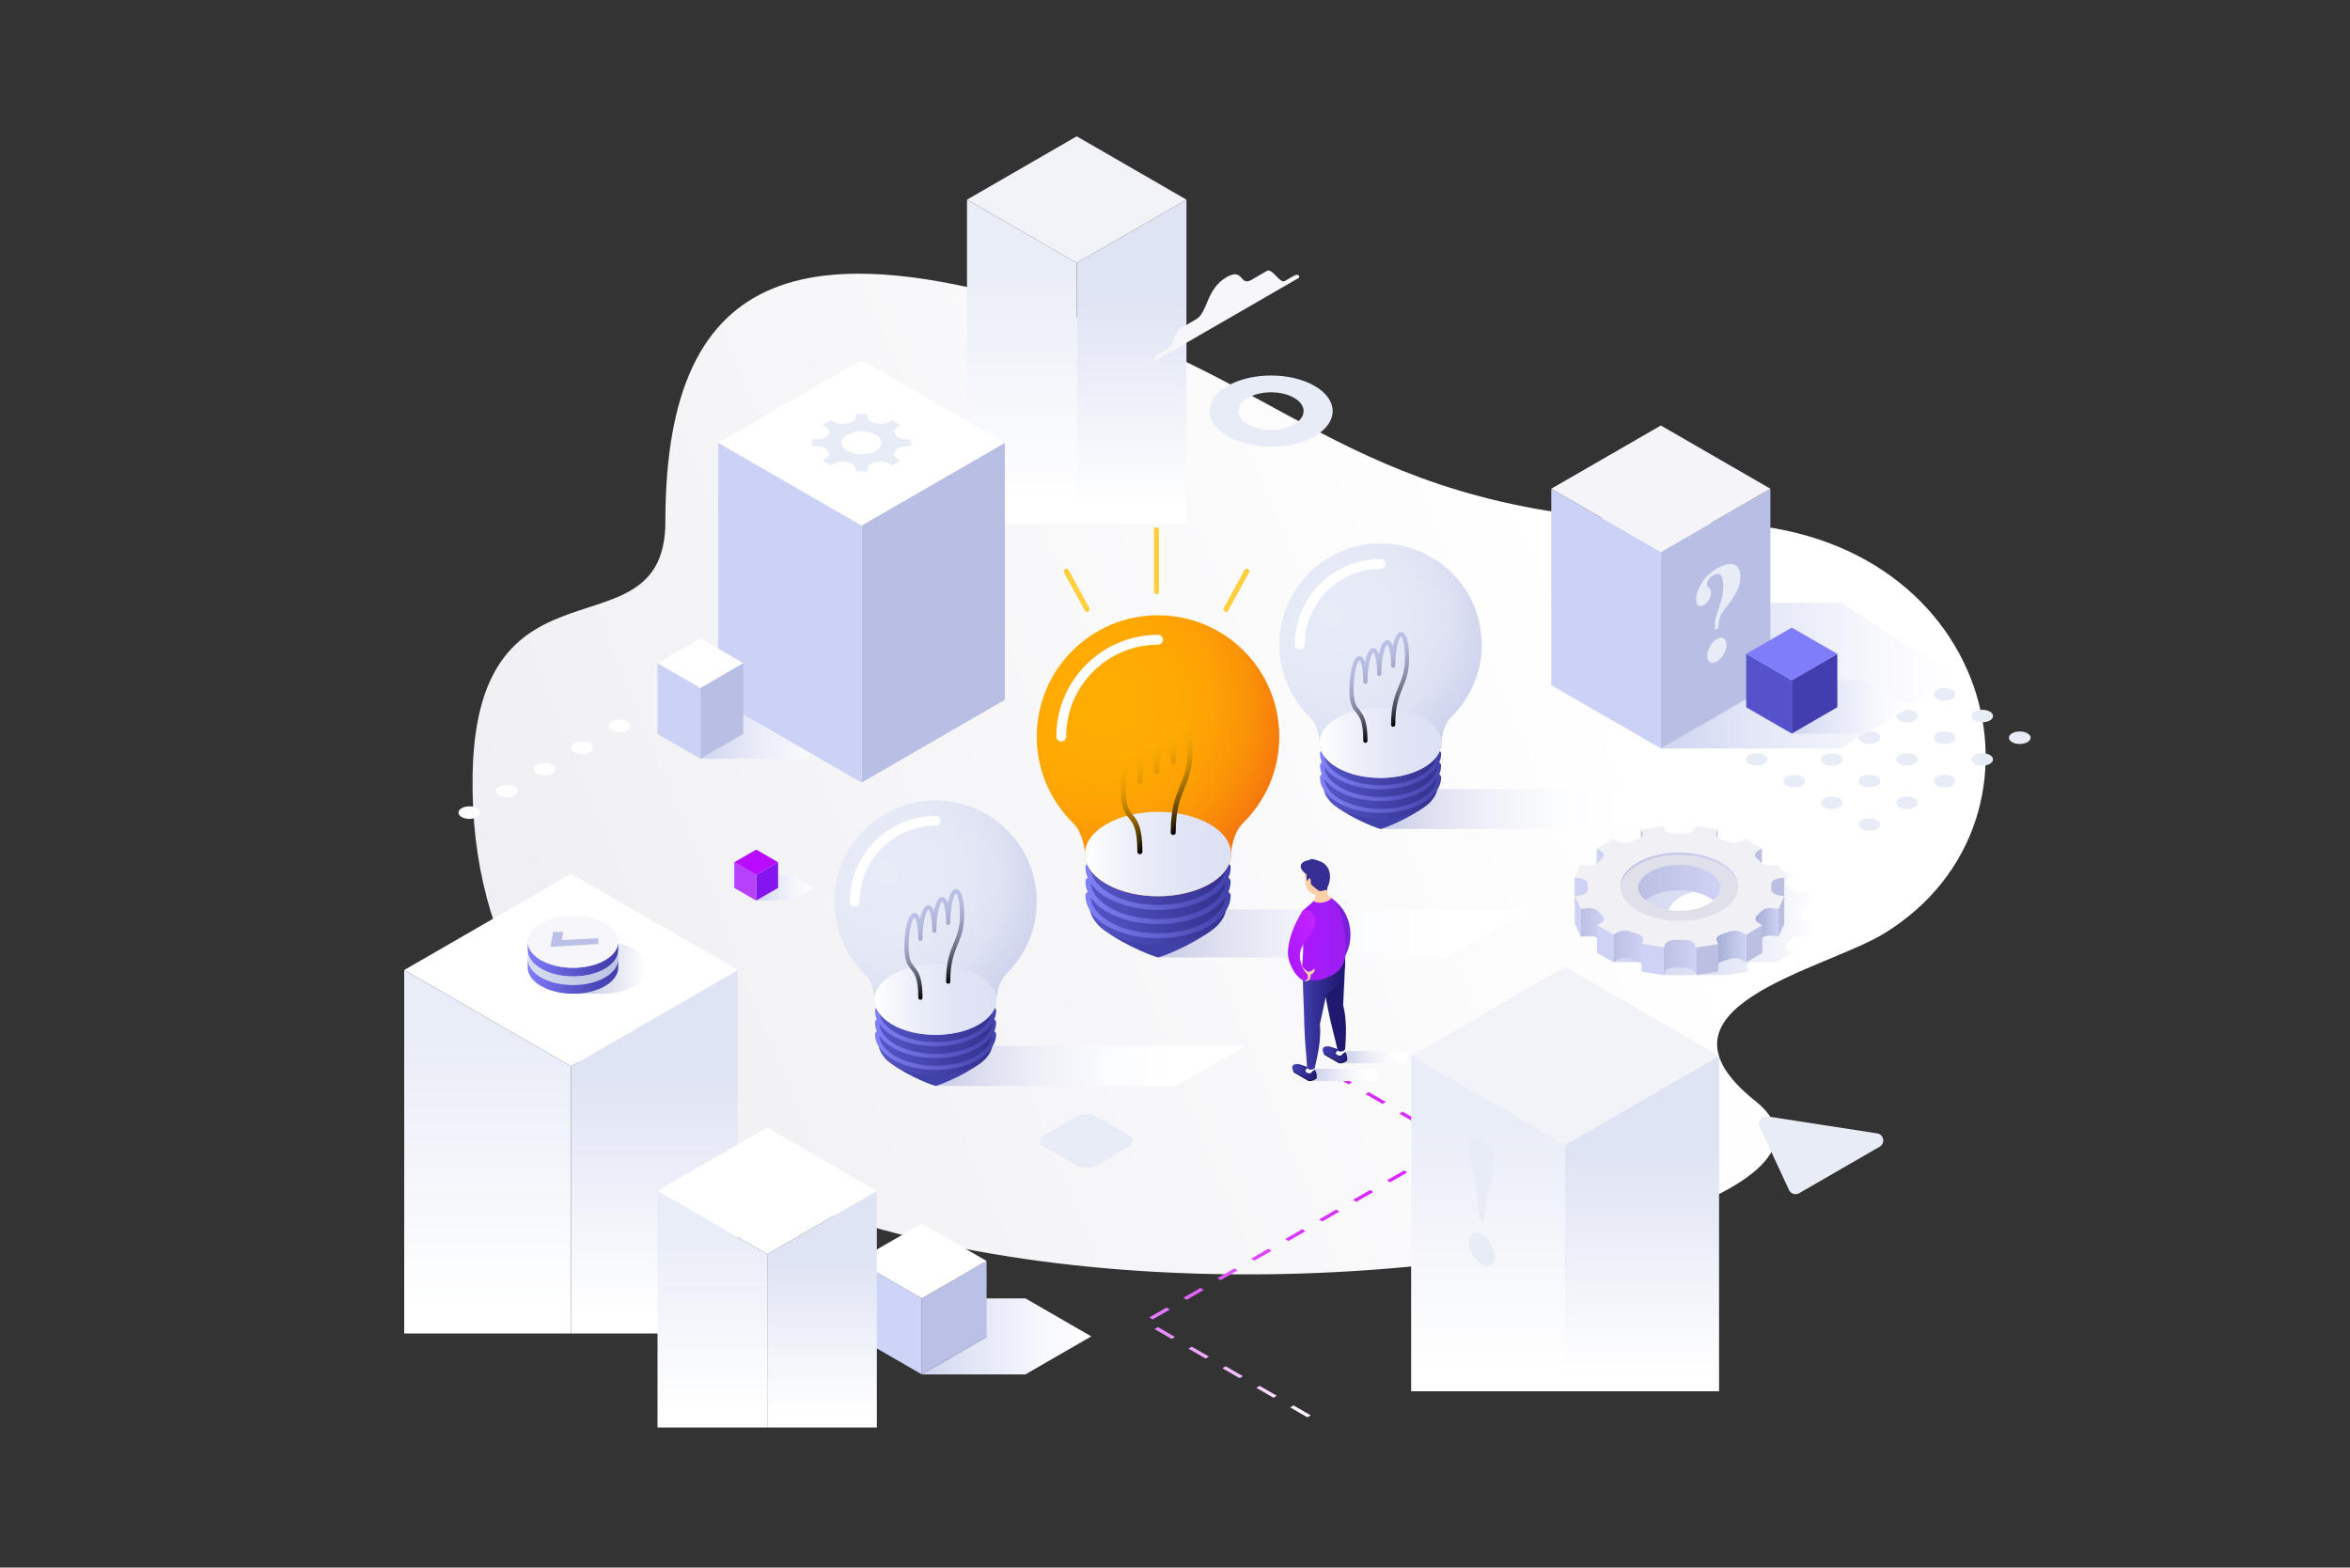 <svg width="1000" height="667" viewBox="0 0 1000 667" fill="none" xmlns="http://www.w3.org/2000/svg">
<rect x="0" y="0" width="1000" height="667" fill="#333333" stroke="none"/>
<path d="M747.077 468.6C696.61 428.413 776.427 412.86 802.01 397.047C880.76 348.38 848.334 222.547 728.334 222.547C582.754 222.547 555.774 167.06 458.21 135.117C346.677 98.603 283.137 109.783 283.137 221.917C283.137 281.083 203.057 231.253 201.124 329.057C195 638.38 837.484 540.593 747.077 468.6Z" fill="url(#paint0_linear_268_2366)"/>
<path d="M748.74 479.344L761.277 506.357C762.037 507.99 764.03 508.62 765.59 507.72L799.844 487.943C802.35 486.497 801.64 482.704 798.78 482.264L751.987 475.023C749.57 474.65 747.71 477.124 748.74 479.344Z" fill="#E8ECF7"/>
<path d="M559.417 164.217C549.18 158.307 532.58 158.307 522.344 164.217C512.107 170.127 512.107 179.71 522.344 185.62C532.58 191.53 549.18 191.53 559.417 185.62C569.657 179.713 569.657 170.13 559.417 164.217ZM531.094 180.573C525.687 177.45 525.687 172.39 531.094 169.27C536.5 166.147 545.263 166.147 550.67 169.27C556.077 172.393 556.077 177.453 550.67 180.573C545.263 183.693 536.5 183.693 531.094 180.573Z" fill="#E8ECF7"/>
<path d="M808.244 288.107C810.051 289.147 812.974 289.147 814.777 288.107C816.581 287.067 816.581 285.377 814.777 284.333C812.971 283.293 810.047 283.293 808.244 284.333C806.441 285.377 806.441 287.067 808.244 288.107Z" fill="#E8ECF7"/>
<path d="M824.23 297.337C826.034 298.377 828.96 298.377 830.764 297.337C832.57 296.297 832.57 294.607 830.764 293.563C828.96 292.523 826.034 292.523 824.23 293.563C822.427 294.603 822.427 296.297 824.23 297.337Z" fill="#E8ECF7"/>
<path d="M840.221 306.567C842.025 307.607 844.951 307.607 846.755 306.567C848.558 305.527 848.558 303.837 846.755 302.793C844.951 301.753 842.025 301.753 840.221 302.793C838.415 303.837 838.415 305.527 840.221 306.567Z" fill="#E8ECF7"/>
<path d="M859.473 316.576C862.025 316.576 864.094 315.383 864.094 313.91C864.094 312.437 862.025 311.243 859.473 311.243C856.922 311.243 854.854 312.437 854.854 313.91C854.854 315.383 856.922 316.576 859.473 316.576Z" fill="#E8ECF7"/>
<path d="M792.257 297.337C794.06 298.377 796.987 298.377 798.79 297.337C800.593 296.297 800.593 294.607 798.79 293.563C796.987 292.523 794.06 292.523 792.257 293.563C790.453 294.603 790.453 296.297 792.257 297.337Z" fill="#E8ECF7"/>
<path d="M808.244 306.566C810.051 307.606 812.974 307.606 814.777 306.566C816.581 305.526 816.581 303.836 814.777 302.793C812.974 301.75 810.047 301.753 808.244 302.793C806.441 303.836 806.441 305.526 808.244 306.566Z" fill="#E8ECF7"/>
<path d="M824.23 315.796C826.037 316.836 828.96 316.836 830.764 315.796C832.567 314.756 832.567 313.066 830.764 312.023C828.96 310.983 826.034 310.983 824.23 312.023C822.427 313.066 822.427 314.756 824.23 315.796Z" fill="#E8ECF7"/>
<path d="M846.754 321.257C844.951 320.217 842.024 320.214 840.221 321.257C838.417 322.297 838.417 323.987 840.221 325.027C842.024 326.067 844.951 326.067 846.754 325.027C848.557 323.987 848.557 322.3 846.754 321.257Z" fill="#E8ECF7"/>
<path d="M776.268 306.567C778.074 307.607 780.997 307.607 782.801 306.567C784.604 305.527 784.604 303.837 782.801 302.793C780.994 301.753 778.071 301.753 776.268 302.793C774.464 303.837 774.464 305.527 776.268 306.567Z" fill="#E8ECF7"/>
<path d="M792.257 315.796C794.06 316.836 796.987 316.836 798.79 315.796C800.593 314.756 800.593 313.066 798.79 312.023C796.987 310.983 794.06 310.983 792.257 312.023C790.453 313.063 790.453 314.756 792.257 315.796Z" fill="#E8ECF7"/>
<path d="M808.244 325.03C810.047 326.07 812.974 326.07 814.777 325.03C816.581 323.99 816.581 322.3 814.777 321.26C812.974 320.217 810.047 320.217 808.244 321.26C806.441 322.3 806.441 323.987 808.244 325.03Z" fill="#E8ECF7"/>
<path d="M830.767 330.487C828.963 329.447 826.037 329.447 824.233 330.487C822.43 331.527 822.43 333.217 824.233 334.26C826.04 335.3 828.963 335.3 830.767 334.26C832.57 333.217 832.57 331.527 830.767 330.487Z" fill="#E8ECF7"/>
<path d="M763.547 316.576C766.098 316.576 768.167 315.383 768.167 313.91C768.167 312.437 766.098 311.243 763.547 311.243C760.995 311.243 758.927 312.437 758.927 313.91C758.927 315.383 760.995 316.576 763.547 316.576Z" fill="#E8ECF7"/>
<path d="M776.271 325.03C778.074 326.07 781.001 326.07 782.804 325.03C784.608 323.99 784.608 322.3 782.804 321.257C781.001 320.217 778.074 320.217 776.271 321.257C774.464 322.3 774.464 323.987 776.271 325.03Z" fill="#E8ECF7"/>
<path d="M792.257 334.26C794.06 335.3 796.987 335.3 798.79 334.26C800.593 333.217 800.593 331.53 798.79 330.487C796.987 329.447 794.06 329.447 792.257 330.487C790.453 331.527 790.453 333.217 792.257 334.26Z" fill="#E8ECF7"/>
<path d="M814.778 339.717C812.974 338.677 810.047 338.677 808.244 339.717C806.441 340.757 806.441 342.45 808.244 343.49C810.047 344.53 812.974 344.53 814.778 343.49C816.581 342.45 816.584 340.76 814.778 339.717Z" fill="#E8ECF7"/>
<path d="M750.827 321.254C749.021 320.214 746.097 320.214 744.294 321.254C742.491 322.297 742.491 323.987 744.294 325.027C746.101 326.067 749.024 326.067 750.827 325.027C752.634 323.987 752.634 322.3 750.827 321.254Z" fill="#E8ECF7"/>
<path d="M766.814 330.487C765.011 329.447 762.085 329.447 760.281 330.487C758.478 331.527 758.478 333.217 760.281 334.26C762.085 335.3 765.011 335.3 766.814 334.26C768.621 333.217 768.621 331.527 766.814 330.487Z" fill="#E8ECF7"/>
<path d="M782.804 339.717C781.001 338.677 778.074 338.677 776.271 339.717C774.464 340.757 774.464 342.45 776.271 343.49C778.074 344.53 781.001 344.53 782.804 343.49C784.608 342.45 784.608 340.76 782.804 339.717Z" fill="#E8ECF7"/>
<path d="M798.79 348.947C796.987 347.907 794.06 347.907 792.257 348.947C790.453 349.987 790.453 351.677 792.257 352.72C794.063 353.76 796.987 353.76 798.79 352.72C800.593 351.677 800.593 349.99 798.79 348.947Z" fill="#E8ECF7"/>
<path d="M266.941 306.967C265.134 305.927 262.211 305.927 260.407 306.967C258.604 308.01 258.604 309.697 260.407 310.74C262.211 311.78 265.137 311.78 266.941 310.74C268.744 309.697 268.744 308.007 266.941 306.967Z" fill="white"/>
<path d="M250.954 316.197C249.151 315.157 246.224 315.157 244.421 316.197C242.618 317.237 242.618 318.926 244.421 319.97C246.224 321.01 249.151 321.01 250.954 319.97C252.757 318.926 252.757 317.237 250.954 316.197Z" fill="white"/>
<path d="M234.967 325.426C233.164 324.386 230.237 324.386 228.434 325.426C226.63 326.466 226.63 328.156 228.434 329.2C230.237 330.24 233.164 330.24 234.967 329.2C236.77 328.156 236.77 326.466 234.967 325.426Z" fill="white"/>
<path d="M218.981 334.656C217.174 333.616 214.251 333.616 212.447 334.656C210.644 335.7 210.644 337.386 212.447 338.43C214.254 339.47 217.177 339.47 218.981 338.43C220.784 337.386 220.784 335.696 218.981 334.656Z" fill="white"/>
<path d="M202.99 343.886C201.187 342.846 198.26 342.846 196.457 343.886C194.654 344.926 194.654 346.616 196.457 347.66C198.264 348.7 201.187 348.7 202.99 347.66C204.794 346.616 204.794 344.93 202.99 343.886Z" fill="white"/>
<path d="M466.27 474.917L480.637 483.21C482.827 484.473 482.554 486.683 480.024 488.143L466.887 495.73C464.357 497.19 460.534 497.346 458.344 496.083L443.977 487.79C441.787 486.526 442.06 484.316 444.59 482.856L457.727 475.27C460.254 473.81 464.08 473.653 466.27 474.917Z" fill="#E8ECF7"/>
<path d="M504.866 84.954L458.18 111.904V222.884H504.866V84.954Z" fill="url(#paint1_linear_268_2366)"/>
<path d="M458.179 111.903L411.496 84.953L458.179 58L504.866 84.953L458.179 111.903Z" fill="#F1F3F9"/>
<path d="M458.179 111.904L411.496 84.954V222.884H458.179V111.904Z" fill="url(#paint2_linear_268_2366)"/>
<path d="M342.05 301.45H298.043L316.293 312.313L298.043 322.853H342.05L360.576 312.156L342.05 301.45Z" fill="url(#paint3_linear_268_2366)"/>
<path d="M783.407 256.47H706.743L754.667 287.94L706.743 318.473H783.407L832.063 287.48L783.407 256.47Z" fill="url(#paint4_linear_268_2366)"/>
<path d="M366.622 333L427.612 297.776V188.386L366.622 223.6V333Z" fill="#B9BEE4"/>
<path d="M366.623 333L305.626 297.776V188.386L366.623 223.6V333Z" fill="#CCD1F6"/>
<path d="M366.623 223.6L305.626 188.387L366.623 153.187L427.613 188.387L366.623 223.6Z" fill="white"/>
<path d="M706.743 318.473L753.353 291.553V207.953L706.743 234.863V318.473Z" fill="#B9BEE4"/>
<path d="M706.743 318.473L660.123 291.553V207.953L706.743 234.863V318.473Z" fill="#CCD1F6"/>
<path d="M706.743 234.863L660.123 207.953L706.743 181.053L753.353 207.953L706.743 234.863Z" fill="#F4F4F9"/>
<path d="M298.043 322.853L316.293 312.313V282.153L298.043 292.69V322.853Z" fill="#B9BEE4"/>
<path d="M298.043 322.853L279.793 312.313V282.153L298.043 292.69V322.853Z" fill="#CCD1F6"/>
<path d="M298.043 292.69L279.793 282.153L298.043 271.62L316.293 282.153L298.043 292.69Z" fill="white"/>
<path d="M793.463 289.42H762.453L781.84 300.957L762.453 312.153H793.463L813.146 300.787L793.463 289.42Z" fill="url(#paint5_linear_268_2366)"/>
<path d="M762.453 312.153L781.84 300.957V278.227L762.453 289.42V312.153Z" fill="#423EAF"/>
<path d="M762.453 312.153L743.066 300.957V278.227L762.453 289.42V312.153Z" fill="#5652CC"/>
<path d="M762.453 289.42L743.066 278.227L762.453 267.04L781.84 278.227L762.453 289.42Z" fill="#807DFB"/>
<path d="M336.696 372.27H321.783L331.107 377.82L321.783 383.203H336.696L346.163 377.737L336.696 372.27Z" fill="url(#paint6_linear_268_2366)"/>
<path d="M321.783 383.203L331.107 377.82V366.887L321.783 372.27V383.203Z" fill="#8415EF"/>
<path d="M321.783 383.203L312.46 377.82V366.887L321.783 372.27V383.203Z" fill="#B841FC"/>
<path d="M321.783 372.27L312.46 366.887L321.783 361.507L331.107 366.887L321.783 372.27Z" fill="#B80BFF"/>
<path d="M436.363 552.474H392.25L419.827 568.887L392.25 584.814H436.363L464.367 568.647L436.363 552.474Z" fill="url(#paint7_linear_268_2366)"/>
<path d="M392.25 584.813L419.827 568.887V536.553L392.25 552.473V584.813Z" fill="#BBC0E6"/>
<path d="M392.25 584.813L364.67 568.887V536.553L392.25 552.473V584.813Z" fill="#CED3F8"/>
<path d="M392.25 552.473L364.67 536.553L392.25 520.637L419.827 536.553L392.25 552.473Z" fill="white"/>
<path d="M556.273 603.046L549.056 598.88C549.033 598.866 549.033 598.85 549.056 598.84L550.426 598.05C550.449 598.036 550.476 598.036 550.499 598.05L557.716 602.216C557.739 602.23 557.736 602.246 557.716 602.26L556.346 603.05C556.323 603.06 556.296 603.06 556.273 603.046ZM541.839 594.713L534.623 590.546C534.599 590.533 534.599 590.516 534.623 590.506L535.993 589.716C536.016 589.703 536.043 589.703 536.066 589.716L543.283 593.883C543.306 593.896 543.303 593.913 543.283 593.926L541.913 594.716C541.889 594.726 541.863 594.726 541.839 594.713ZM527.406 586.38L520.189 582.213C520.166 582.2 520.166 582.183 520.189 582.173L521.559 581.383C521.583 581.37 521.609 581.37 521.633 581.383L528.849 585.55C528.873 585.563 528.869 585.58 528.849 585.593L527.479 586.383C527.456 586.393 527.429 586.393 527.406 586.38ZM512.973 578.046L505.756 573.88C505.733 573.866 505.733 573.85 505.756 573.84L507.126 573.05C507.149 573.036 507.176 573.036 507.199 573.05L514.416 577.216C514.439 577.23 514.436 577.246 514.416 577.26L513.046 578.05C513.023 578.06 512.993 578.06 512.973 578.046ZM498.539 569.713L491.323 565.546C491.299 565.533 491.299 565.516 491.323 565.506L492.693 564.716C492.716 564.703 492.743 564.703 492.766 564.716L499.983 568.883C500.006 568.896 500.003 568.913 499.983 568.926L498.613 569.716C498.589 569.726 498.559 569.726 498.539 569.713ZM490.513 561.38L489.143 560.586C489.129 560.576 489.129 560.553 489.143 560.546L496.359 556.38C496.383 556.366 496.416 556.37 496.433 556.38L497.803 557.173C497.823 557.186 497.826 557.203 497.803 557.213L490.586 561.38C490.573 561.39 490.536 561.393 490.513 561.38ZM504.946 553.046L503.576 552.253C503.563 552.243 503.563 552.22 503.576 552.213L510.793 548.046C510.816 548.033 510.849 548.036 510.866 548.046L512.236 548.84C512.256 548.853 512.259 548.87 512.236 548.88L505.019 553.046C505.006 553.056 504.969 553.06 504.946 553.046ZM519.379 544.716L518.009 543.923C517.996 543.913 517.996 543.89 518.009 543.883L525.226 539.716C525.249 539.703 525.283 539.706 525.299 539.716L526.669 540.51C526.689 540.523 526.693 540.54 526.669 540.55L519.453 544.716C519.439 544.723 519.403 544.726 519.379 544.716ZM533.816 536.383L532.446 535.59C532.433 535.58 532.433 535.556 532.446 535.55L539.663 531.383C539.686 531.37 539.719 531.373 539.736 531.383L541.106 532.176C541.126 532.19 541.129 532.206 541.106 532.216L533.889 536.383C533.873 536.39 533.836 536.393 533.816 536.383ZM548.249 528.05L546.879 527.256C546.866 527.246 546.866 527.223 546.879 527.216L554.096 523.05C554.119 523.036 554.153 523.04 554.169 523.05L555.539 523.843C555.559 523.856 555.563 523.873 555.539 523.883L548.323 528.05C548.306 528.056 548.269 528.06 548.249 528.05ZM562.683 519.716L561.313 518.923C561.299 518.913 561.299 518.89 561.313 518.883L568.529 514.716C568.553 514.703 568.586 514.706 568.603 514.716L569.973 515.51C569.993 515.523 569.996 515.54 569.973 515.55L562.756 519.716C562.739 519.723 562.703 519.726 562.683 519.716ZM577.116 511.383L575.746 510.59C575.733 510.58 575.733 510.556 575.746 510.55L582.963 506.383C582.986 506.37 583.019 506.373 583.036 506.383L584.406 507.176C584.426 507.19 584.43 507.206 584.406 507.216L577.189 511.383C577.173 511.39 577.136 511.393 577.116 511.383ZM591.549 503.05L590.179 502.256C590.166 502.246 590.166 502.223 590.179 502.216L597.396 498.05C597.419 498.036 597.453 498.04 597.469 498.05L598.839 498.843C598.859 498.856 598.863 498.873 598.839 498.883L591.623 503.05C591.606 503.056 591.569 503.06 591.549 503.05ZM605.983 494.716L604.613 493.923C604.6 493.913 604.6 493.89 604.613 493.883L611.829 489.716C611.853 489.703 611.886 489.706 611.903 489.716L613.273 490.51C613.293 490.523 613.296 490.54 613.273 490.55L606.056 494.716C606.039 494.723 606.003 494.726 605.983 494.716ZM617.139 486.38L609.923 482.213C609.899 482.2 609.899 482.183 609.923 482.173L611.293 481.383C611.316 481.37 611.343 481.37 611.366 481.383L618.583 485.55C618.606 485.563 618.603 485.58 618.583 485.593L617.213 486.383C617.189 486.393 617.163 486.393 617.139 486.38ZM602.706 478.046L595.49 473.88C595.466 473.866 595.466 473.85 595.49 473.84L596.859 473.05C596.883 473.036 596.909 473.036 596.933 473.05L604.149 477.216C604.173 477.23 604.169 477.246 604.149 477.26L602.78 478.05C602.756 478.06 602.729 478.06 602.706 478.046ZM588.273 469.713L581.056 465.546C581.033 465.533 581.033 465.516 581.056 465.506L582.426 464.716C582.449 464.703 582.476 464.703 582.499 464.716L589.716 468.883C589.739 468.896 589.736 468.913 589.716 468.926L588.346 469.716C588.323 469.726 588.293 469.726 588.273 469.713ZM573.839 461.38L566.623 457.213C566.599 457.2 566.599 457.183 566.623 457.173L567.993 456.383C568.016 456.37 568.043 456.37 568.066 456.383L575.283 460.55C575.306 460.563 575.303 460.58 575.283 460.593L573.913 461.383C573.889 461.393 573.859 461.393 573.839 461.38Z" fill="url(#paint8_linear_268_2366)"/>
<path d="M731.527 449.266L666.004 487.093V592.006H731.527V449.266Z" fill="url(#paint9_linear_268_2366)"/>
<path d="M666.003 487.093L600.483 449.266L666.003 411.439L731.527 449.266L666.003 487.093Z" fill="#F1F3F9"/>
<path d="M666.003 487.093L600.483 449.266V592.006H666.003V487.093Z" fill="url(#paint10_linear_268_2366)"/>
<path d="M313.967 412.763L242.983 453.747V567.407H313.967V412.763Z" fill="url(#paint11_linear_268_2366)"/>
<path d="M242.983 453.747L172 412.763L242.983 371.783L313.967 412.763L242.983 453.747Z" fill="white"/>
<path d="M242.983 453.747L172 412.763V567.407H242.983V453.747Z" fill="url(#paint12_linear_268_2366)"/>
<path d="M373.126 506.737L326.456 533.68V607.417H373.126V506.737Z" fill="url(#paint13_linear_268_2366)"/>
<path d="M326.456 533.68L279.793 506.737L326.456 479.793L373.126 506.737L326.456 533.68Z" fill="white"/>
<path d="M326.456 533.68L279.793 506.737V607.417H326.456V533.68Z" fill="url(#paint14_linear_268_2366)"/>
<path d="M550.513 117.383L546.743 119.56C544.543 120.833 541.506 113.887 539.043 115.313L532.433 119.13C527.503 121.977 529.283 113.69 521.91 117.947C513.246 122.95 513.956 132.99 509.026 135.837L502.413 139.653C499.95 141.077 499.276 146.967 497.073 148.24L493.303 150.42C492.48 150.893 490.913 152.203 490.913 153.92C492.033 153.273 521.91 136.023 521.91 136.023C521.91 136.023 551.786 118.773 552.906 118.127C552.903 116.41 551.333 116.91 550.513 117.383Z" fill="#F6F6FB"/>
<path d="M269.791 403.8C265.767 401.477 260.417 400.407 255.164 400.564H242.984V401.914C241.421 402.407 239.947 403.034 238.627 403.8C231.137 408.157 231.181 415.217 238.717 419.574C240.017 420.324 241.457 420.934 242.984 421.424V422.834H256.807C261.561 422.754 266.267 421.674 269.884 419.574C277.374 415.217 277.334 408.157 269.791 403.8Z" fill="url(#paint15_linear_268_2366)"/>
<path d="M230.23 412.224C226.437 410.03 224.537 407.157 224.547 404.284L224.564 400.604C224.557 403.48 226.45 406.354 230.247 408.547C237.79 412.9 249.977 412.9 257.47 408.55C261.194 406.384 263.057 403.554 263.067 400.72L263.05 404.397C263.044 407.234 261.18 410.064 257.457 412.227C249.96 416.58 237.774 416.58 230.23 412.224Z" fill="url(#paint16_linear_268_2366)"/>
<path d="M230.23 415.9C226.437 413.707 224.537 410.834 224.547 407.96L224.564 404.28C224.557 407.154 226.45 410.03 230.247 412.224C237.79 416.577 249.977 416.577 257.47 412.227C261.194 410.06 263.057 407.23 263.067 404.394L263.05 408.07C263.044 410.907 261.18 413.734 257.457 415.9C249.96 420.257 237.774 420.257 230.23 415.9Z" fill="url(#paint17_linear_268_2366)"/>
<path d="M230.23 419.577C226.437 417.383 224.537 414.51 224.547 411.637L224.564 407.957C224.557 410.833 226.45 413.707 230.247 415.9C237.79 420.253 249.977 420.253 257.47 415.903C261.194 413.737 263.057 410.907 263.067 408.073L263.05 411.75C263.044 414.587 261.18 417.417 257.457 419.58C249.96 423.933 237.774 423.933 230.23 419.577Z" fill="url(#paint18_linear_268_2366)"/>
<path d="M230.247 408.547C222.707 404.193 222.664 397.13 230.157 392.777C237.65 388.42 249.844 388.42 257.384 392.777C264.927 397.13 264.964 404.19 257.474 408.547C249.977 412.9 237.79 412.9 230.247 408.547Z" fill="#F6F6FB"/>
<path d="M254.584 399.22L239.167 400.003L239.647 396.54H235.387L234.23 402.853L254.584 401.68V399.22Z" fill="#BBC0E6"/>
<path d="M379.847 197.983L383.23 196.03C382.077 195.363 379.523 193.52 380.64 192.42C380.963 192.047 381.237 191.663 381.467 191.27C382.023 190.033 386.087 189.773 387.717 189.773V187.01C386.087 187.01 382.02 186.747 381.467 185.513C381.24 185.123 380.963 184.74 380.64 184.363C379.52 183.26 382.073 181.417 383.227 180.75L379.843 178.797C378.69 179.463 375.493 180.937 373.587 180.29C372.94 180.103 372.277 179.943 371.6 179.817C369.46 179.493 369.007 177.147 369.007 176.207H364.22C364.22 177.15 363.767 179.493 361.627 179.817C360.95 179.947 360.287 180.103 359.637 180.29H359.64C357.733 180.937 354.54 179.46 353.387 178.797L350.003 180.75C351.157 181.417 353.71 183.26 352.593 184.363C352.27 184.737 351.993 185.12 351.767 185.51C351.213 186.747 347.147 187.007 345.517 187.007V189.77C347.147 189.77 351.213 190.03 351.77 191.267C351.997 191.657 352.273 192.04 352.597 192.417C353.717 193.517 351.163 195.363 350.01 196.027L353.393 197.98C354.547 197.313 357.743 195.84 359.65 196.487C360.297 196.673 360.96 196.833 361.64 196.963C363.777 197.287 364.233 199.633 364.233 200.573H369.017C369.017 199.633 369.47 197.287 371.61 196.963H371.607C372.283 196.833 372.95 196.677 373.597 196.487C375.5 195.843 378.697 197.317 379.847 197.983ZM360.62 191.857C357.307 189.943 357.307 186.84 360.62 184.93C363.933 183.017 369.307 183.017 372.617 184.93C375.93 186.843 375.93 189.943 372.617 191.857C369.303 193.77 363.933 193.77 360.62 191.857Z" fill="#E8ECF7"/>
<path d="M724 248.263C725.503 245.713 727.787 243.553 730.843 241.79C733.9 240.026 736.287 239.51 738.007 240.246C739.727 240.983 740.583 242.696 740.583 245.383C740.583 246.646 740.41 247.87 740.06 249.06C739.427 251.236 738.23 253.51 736.473 255.876C735.777 256.79 735.3 257.416 735.047 257.756C734.793 258.096 734.283 258.76 733.513 259.753C732.747 260.746 732.2 261.683 731.873 262.563C731.55 263.446 731.34 265.003 731.243 267.233L729.793 268.07L729.747 265.71C729.747 264.1 730.343 261.696 731.54 258.503C732.737 255.306 733.333 252.31 733.333 249.513C733.333 247.246 732.993 245.686 732.313 244.836C731.633 243.986 730.54 243.996 729.033 244.863C728.05 245.43 727.35 246.076 726.93 246.803C726.51 247.53 726.3 248.166 726.3 248.716C726.3 248.953 726.333 249.126 726.397 249.236C726.46 249.346 726.58 249.47 726.753 249.606L727.087 249.88C727.45 250.183 727.707 250.5 727.86 250.833C728.01 251.166 728.087 251.653 728.087 252.293C728.087 253.336 727.787 254.343 727.183 255.31C726.58 256.28 725.86 257.006 725.02 257.49C724.133 258.003 723.363 258.076 722.717 257.71C722.067 257.343 721.743 256.456 721.743 255.05C721.743 253.08 722.493 250.816 724 248.263ZM727.67 274.993C728.47 273.61 729.44 272.586 730.58 271.926C731.703 271.276 732.67 271.18 733.48 271.64C734.287 272.096 734.69 272.983 734.69 274.3C734.69 275.616 734.287 276.97 733.48 278.36C732.673 279.75 731.707 280.77 730.58 281.42C729.44 282.08 728.47 282.176 727.67 281.713C726.87 281.253 726.47 280.363 726.47 279.046C726.47 277.73 726.87 276.376 727.67 274.993Z" fill="#E8ECF7"/>
<path d="M626.643 484.333C627.737 483.8 629.03 483.963 630.516 484.82C631.963 485.653 633.243 486.97 634.356 488.767C635.473 490.563 636.03 492.787 636.03 495.437C636.03 496.27 635.853 497.427 635.503 498.907C635.153 500.387 634.52 502.773 633.606 506.077C633.053 508.063 632.676 509.767 632.473 511.183C632.27 512.6 631.946 515.5 631.5 519.88L629.62 518.793C629.003 512.597 628.59 508.75 628.376 507.253C628.163 505.757 627.74 503.583 627.1 500.737C626.293 497.103 625.773 494.693 625.536 493.503C625.176 491.65 624.993 490.257 624.993 489.327C625 486.533 625.547 484.867 626.643 484.333ZM626.61 524.843C627.683 524.223 628.983 524.357 630.513 525.24C632.043 526.123 633.346 527.493 634.416 529.353C635.49 531.213 636.026 533.027 636.026 534.793C636.026 536.56 635.49 537.753 634.416 538.373C633.343 538.993 632.043 538.86 630.513 537.977C628.983 537.093 627.68 535.72 626.61 533.863C625.537 532.003 625 530.19 625 528.423C625 526.657 625.537 525.463 626.61 524.843Z" fill="#E8ECF7"/>
<path d="M762.437 399.437C762.817 399.04 763.287 398.753 763.793 398.547H769.77L772.267 393.08L770.013 392.73C769.33 392.623 768.547 392.403 767.91 392.033C767.183 391.613 766.65 391.01 766.657 390.18C766.713 389.453 766.707 388.727 766.65 388.004C766.603 386.444 768.51 385.68 769.96 385.454L772.217 385.103L769.657 379.64H763.687C763.49 379.56 763.3 379.47 763.117 379.367C762.823 379.197 762.553 378.994 762.313 378.747C761.74 378.104 761.107 377.474 760.423 376.86C759.033 375.517 760.027 374.3 761.09 373.683L762.733 372.727L755.807 368.727L754.163 369.684C753.103 370.3 751.007 370.88 748.687 370.08C747.62 369.684 746.53 369.32 745.42 368.99C744.993 368.854 744.64 368.697 744.35 368.527C743.02 367.757 742.95 366.734 743.263 366.044L743.86 364.744L734.417 363.277L733.82 364.58C733.437 365.424 732.127 366.534 729.433 366.514C728.18 366.48 726.923 366.48 725.673 366.51C724.24 366.524 723.193 366.214 722.467 365.797C721.833 365.43 721.443 364.977 721.257 364.584L720.65 363.277L711.223 364.744L711.837 366.044C712.23 366.887 712.057 368.227 709.713 368.99C708.607 369.32 707.52 369.684 706.46 370.08C704.15 370.877 702.047 370.3 700.98 369.684L699.323 368.727L692.44 372.727L694.093 373.683C695.16 374.3 696.17 375.514 694.8 376.857C694.12 377.473 693.493 378.104 692.927 378.747C691.62 380.104 689.31 380.21 687.853 379.987L685.593 379.637L683.093 385.1L685.35 385.45C686.03 385.553 686.813 385.777 687.453 386.147C688.177 386.563 688.713 387.167 688.707 388C688.647 388.724 688.653 389.45 688.71 390.174C688.727 390.747 688.48 391.21 688.09 391.583H672.693V398.54H685.703H691.677C691.87 398.62 692.06 398.707 692.237 398.81C692.53 398.98 692.803 399.183 693.04 399.43C693.613 400.073 694.25 400.703 694.937 401.317C695.2 401.573 695.377 401.823 695.483 402.067H686.543V409.447H700.067V409.147L701.193 408.493C702.253 407.877 704.35 407.297 706.677 408.097C707.093 408.25 707.513 408.397 707.937 408.543V414.9H720.863V414.887L720.943 414.9L721.54 413.597C721.58 413.503 721.637 413.407 721.703 413.31V414.9H734.713L744.14 413.437L743.53 412.133C743.177 411.38 743.283 410.227 744.99 409.447H756.047L762.93 405.447L761.28 404.493C760.21 403.877 759.2 402.657 760.573 401.317C761.247 400.71 761.87 400.08 762.437 399.437ZM740.257 396.353C733.327 400.383 722.04 400.387 715.06 396.357C708.08 392.327 708.047 385.79 714.977 381.76C721.917 377.73 733.197 377.73 740.177 381.76C747.16 385.79 747.193 392.323 740.257 396.353Z" fill="url(#paint19_linear_268_2366)"/>
<path d="M727.091 370.07C720.161 366.067 708.957 366.067 702.067 370.07C695.941 373.63 695.297 379.164 700.117 383.16C700.691 382.687 701.337 382.234 702.067 381.81C708.954 377.807 720.161 377.807 727.091 381.81C727.854 382.25 728.527 382.72 729.121 383.21C733.971 379.214 733.291 373.647 727.091 370.07Z" fill="url(#paint20_linear_268_2366)"/>
<path d="M730.294 354.267C730.2 354.473 730.14 354.713 730.137 354.967L730.104 366.747C730.104 366.493 730.164 366.253 730.26 366.047L730.857 364.747L730.89 352.967L730.294 354.267Z" fill="#BBBFE2"/>
<path d="M698.861 354.267L698.251 352.963L698.218 364.743L698.831 366.043C698.931 366.26 698.994 366.51 698.994 366.773L699.028 354.993C699.028 354.733 698.964 354.483 698.861 354.267Z" fill="#BBBFE2"/>
<path d="M748.12 361.907C747.433 362.307 746.773 362.957 746.77 363.734L746.736 375.514C746.74 374.74 747.396 374.09 748.086 373.69L749.73 372.734L749.763 360.954L748.12 361.907Z" fill="#BBBFE2"/>
<path d="M681.117 361.907L679.464 360.95L679.431 372.73L681.084 373.687C681.784 374.09 682.454 374.747 682.454 375.534L682.487 363.754C682.491 362.97 681.817 362.31 681.117 361.907Z" fill="#CED2F4"/>
<path d="M756.99 373.677C755.56 373.9 753.684 374.647 753.68 376.163L753.644 387.943C753.65 386.423 755.524 385.68 756.957 385.457L759.214 385.107L759.247 373.327L756.99 373.677Z" fill="#BBBFE2"/>
<path d="M753.724 377.404L753.69 389.184C753.69 389.517 753.677 389.85 753.65 390.184L753.684 378.404C753.71 378.07 753.724 377.737 753.724 377.404Z" fill="#242D3C"/>
<path d="M675.724 378.173L675.73 376.223C675.737 375.393 675.204 374.79 674.48 374.37C673.84 374 673.057 373.777 672.377 373.673L670.12 373.323L670.087 385.1L672.34 385.45C673.02 385.553 673.804 385.777 674.444 386.147C675.057 386.5 675.533 386.99 675.66 387.637L675.657 389.013C675.657 389.4 675.67 389.79 675.7 390.173L675.734 378.393C675.727 378.327 675.73 378.247 675.724 378.173Z" fill="#CED2F4"/>
<path d="M675.734 378.46L675.7 390.24C675.7 390.22 675.7 390.2 675.7 390.18L675.734 378.4C675.734 378.42 675.734 378.44 675.734 378.46Z" fill="#242D3C"/>
<path d="M759.293 381.3L759.26 393.08L756.76 398.547L756.793 386.767L759.293 381.3Z" fill="#BBBFE2"/>
<path d="M672.724 386.767L672.691 398.547L670.134 393.083L670.167 381.303L672.724 386.767Z" fill="#CED2F4"/>
<path d="M754.537 386.417C753.084 386.19 750.77 386.297 749.46 387.66C748.894 388.303 748.274 388.93 747.59 389.543C747.117 390.007 746.927 390.457 746.927 390.87L746.894 402.65C746.894 402.237 747.084 401.787 747.557 401.324C748.24 400.71 748.864 400.08 749.43 399.437C750.737 398.073 753.05 397.97 754.504 398.193L756.76 398.544L756.794 386.763L754.537 386.417Z" fill="url(#paint21_linear_268_2366)"/>
<path d="M681.96 389.544C681.273 388.93 680.637 388.3 680.063 387.657C679.827 387.41 679.553 387.207 679.26 387.04C677.93 386.27 676.16 386.234 674.973 386.417L672.727 386.767L672.693 398.547L674.943 398.197C676.13 398.014 677.9 398.05 679.23 398.817C679.523 398.987 679.793 399.19 680.037 399.437C680.61 400.08 681.243 400.71 681.93 401.324C682.42 401.797 682.613 402.254 682.61 402.674L682.643 390.894C682.64 390.474 682.447 390.017 681.96 389.544Z" fill="url(#paint22_linear_268_2366)"/>
<path d="M749.951 393.673L749.917 405.453L743.034 409.453L743.067 397.673L749.951 393.673Z" fill="#BBBFE2"/>
<path d="M686.577 397.673L686.543 409.453L679.613 405.453L679.647 393.673L686.577 397.673Z" fill="#CED2F4"/>
<path d="M741.411 396.717C740.341 396.104 738.241 395.524 735.931 396.327C734.874 396.72 733.787 397.084 732.677 397.417C730.934 397.984 730.391 398.87 730.391 399.634L730.357 411.414C730.357 410.65 730.904 409.764 732.644 409.197C733.754 408.864 734.841 408.5 735.901 408.107C738.211 407.307 740.311 407.884 741.381 408.5L743.041 409.457L743.074 397.677L741.411 396.717Z" fill="url(#paint23_linear_268_2366)"/>
<path d="M698.036 397.877C697.743 397.707 697.386 397.55 696.96 397.414C695.85 397.084 694.763 396.717 693.7 396.324C691.376 395.524 689.28 396.104 688.22 396.72L686.576 397.677L686.543 409.457L688.186 408.5C689.246 407.884 691.343 407.304 693.666 408.104C694.73 408.5 695.816 408.864 696.93 409.194C697.356 409.33 697.71 409.487 698.003 409.657C698.933 410.194 699.246 410.854 699.243 411.44L699.276 399.66C699.28 399.077 698.966 398.414 698.036 397.877Z" fill="url(#paint24_linear_268_2366)"/>
<path d="M731.163 401.664L731.13 413.444L721.703 414.904L721.736 403.127L731.163 401.664Z" fill="#BBBFE2"/>
<path d="M721.124 401.82C720.94 401.427 720.55 400.974 719.914 400.604C719.19 400.184 718.144 399.877 716.707 399.89C715.46 399.92 714.204 399.92 712.95 399.887C710.257 399.87 708.95 400.98 708.564 401.82L707.967 403.124L707.934 414.904L708.527 413.6C708.914 412.757 710.224 411.647 712.917 411.667C714.17 411.7 715.427 411.7 716.674 411.674C718.11 411.66 719.157 411.97 719.88 412.387C720.517 412.754 720.904 413.207 721.09 413.604L721.7 414.907L721.734 403.127L721.124 401.82Z" fill="url(#paint25_linear_268_2366)"/>
<path d="M748.297 392.72L749.95 393.674L743.067 397.674L741.41 396.717C740.34 396.104 738.24 395.524 735.93 396.327C734.874 396.72 733.787 397.084 732.677 397.417C730.334 398.18 730.16 399.52 730.554 400.36L731.167 401.664L721.74 403.127L721.13 401.824C720.947 401.43 720.557 400.977 719.92 400.607C719.197 400.187 718.15 399.88 716.714 399.894C715.467 399.924 714.21 399.924 712.957 399.89C710.264 399.874 708.957 400.984 708.57 401.824L707.974 403.127L698.53 401.664L699.13 400.357C699.444 399.667 699.37 398.647 698.044 397.877C697.75 397.707 697.394 397.55 696.967 397.414C695.857 397.084 694.77 396.717 693.707 396.324C691.384 395.524 689.287 396.104 688.227 396.72L686.584 397.677L679.657 393.677L681.3 392.72C682.36 392.104 683.357 390.89 681.967 389.547C681.28 388.934 680.647 388.304 680.07 387.66C679.834 387.414 679.56 387.21 679.267 387.04C677.937 386.274 676.167 386.237 674.98 386.42L672.734 386.77L670.177 381.307L672.427 380.957C673.88 380.73 675.787 379.967 675.74 378.404C675.684 377.68 675.68 376.954 675.737 376.23C675.744 375.4 675.21 374.797 674.487 374.377C673.847 374.007 673.064 373.784 672.384 373.68L670.127 373.33L672.624 367.867L674.884 368.217C676.337 368.44 678.647 368.334 679.957 366.977C680.524 366.334 681.15 365.704 681.827 365.087C683.197 363.744 682.19 362.53 681.12 361.914L679.467 360.957L686.35 356.96L688.007 357.917C689.074 358.534 691.177 359.11 693.487 358.314C694.547 357.917 695.634 357.554 696.744 357.224C699.087 356.46 699.26 355.12 698.867 354.277L698.257 352.974L707.684 351.507L708.29 352.813C708.477 353.207 708.864 353.657 709.5 354.027C710.227 354.447 711.274 354.757 712.71 354.74C713.957 354.71 715.214 354.71 716.47 354.744C719.164 354.764 720.477 353.653 720.857 352.81L721.454 351.507L730.897 352.974L730.3 354.277C729.987 354.967 730.057 355.994 731.387 356.76C731.68 356.93 732.034 357.084 732.457 357.224C733.567 357.554 734.657 357.917 735.724 358.314C738.047 359.114 740.144 358.534 741.2 357.917L742.847 356.96L749.774 360.96L748.13 361.914C747.07 362.53 746.074 363.747 747.467 365.09C748.15 365.704 748.784 366.337 749.357 366.977C749.594 367.224 749.867 367.427 750.16 367.597C751.49 368.364 753.264 368.4 754.45 368.217L756.697 367.87L759.257 373.334L757 373.684C755.55 373.91 753.64 374.674 753.69 376.234C753.747 376.957 753.75 377.684 753.694 378.41C753.68 379.24 754.22 379.847 754.944 380.264C755.58 380.634 756.364 380.857 757.05 380.96L759.3 381.307L756.8 386.774L754.544 386.424C753.09 386.197 750.777 386.304 749.467 387.667C748.9 388.31 748.28 388.937 747.597 389.55C746.22 390.887 747.227 392.104 748.297 392.72ZM702.087 384.577C709.067 388.607 720.35 388.604 727.284 384.574C734.22 380.54 734.184 374.007 727.204 369.977C720.224 365.947 708.944 365.944 702.004 369.977C695.074 374.01 695.107 380.547 702.087 384.577Z" fill="#F0F0F5"/>
<path d="M707.967 403.127L707.937 414.904L698.49 413.444L698.524 401.664L707.967 403.127Z" fill="#CED2F4"/>
<path d="M732.297 367.99C722.471 362.32 706.594 362.317 696.827 367.99C692.181 370.693 689.761 374.193 689.561 377.733C689.751 381.317 692.207 384.87 696.944 387.603C706.771 393.277 722.647 393.27 732.404 387.6C737.057 384.897 739.477 381.393 739.677 377.857C739.49 374.273 737.03 370.723 732.297 367.99ZM727.17 384.577C720.287 388.577 709.08 388.58 702.15 384.58C698.874 382.687 697.141 380.233 696.951 377.753C697.144 375.303 698.851 372.887 702.07 371.017C708.957 367.013 720.164 367.013 727.094 371.017C730.374 372.91 732.107 375.357 732.297 377.84C732.101 380.287 730.394 382.703 727.17 384.577Z" fill="#E0E0EB"/>
<path d="M696.83 367.99C706.597 362.317 722.473 362.32 732.3 367.99C737.03 370.723 739.49 374.27 739.683 377.85C739.91 373.957 737.45 370.02 732.3 367.047C722.473 361.377 706.597 361.373 696.83 367.047C691.77 369.987 689.353 373.877 689.563 377.727C689.767 374.187 692.183 370.69 696.83 367.99Z" fill="url(#paint26_linear_268_2366)"/>
<path d="M719.293 335.73H597.723L586.68 344.237L587.456 352.743H689.823L719.293 335.73Z" fill="url(#paint27_linear_268_2366)"/>
<path d="M565.896 340.863C571.786 346.753 584.472 351.997 587.459 352.743C590.442 351.997 603.129 346.753 609.019 340.863C595.515 340.057 579.399 340.057 565.896 340.863Z" fill="#4141AA"/>
<path d="M563.152 316.62V334.383C563.152 337.973 565.526 341.563 570.269 344.303C579.759 349.783 595.149 349.783 604.639 344.303C609.386 341.563 611.759 337.973 611.759 334.383V316.62H563.152Z" fill="url(#paint28_linear_268_2366)"/>
<path d="M613.215 325.664C613.215 325.19 612.889 324.707 612.449 324.444C612.975 323.214 613.252 321.93 613.252 320.617C613.215 319.934 612.529 319.207 611.799 319.207C611.072 319.207 611.795 320.617 611.795 320.617H611.459C611.459 324.12 609.032 327.454 604.619 330.004C595.165 335.46 579.779 335.46 570.325 330.004C565.915 327.457 563.485 324.127 563.485 320.617H563.112C563.112 320.617 563.835 319.207 563.109 319.207C562.382 319.207 561.695 319.934 561.695 320.617C561.695 321.924 561.969 323.2 562.495 324.427C562.039 324.684 561.695 325.18 561.695 325.664C561.695 326.97 561.969 328.244 562.492 329.467C562.039 329.724 561.695 330.224 561.695 330.704C561.695 334.874 564.442 338.757 569.432 341.637C579.382 347.38 595.569 347.38 605.519 341.637C610.505 338.757 613.252 334.87 613.252 330.704C613.215 330.234 612.889 329.747 612.449 329.487C612.975 328.254 613.252 326.974 613.215 325.664ZM604.622 340.087C595.169 345.544 579.782 345.544 570.329 340.087C566.185 337.697 563.792 334.61 563.515 331.34C564.829 333.297 566.819 335.084 569.432 336.594C579.382 342.337 595.569 342.337 605.519 336.594C608.132 335.084 610.125 333.297 611.435 331.34C611.159 334.61 608.762 337.697 604.622 340.087ZM604.622 335.044C595.169 340.504 579.782 340.504 570.329 335.044C566.185 332.654 563.792 329.567 563.515 326.297C564.829 328.254 566.819 330.044 569.432 331.55C579.382 337.294 595.569 337.294 605.519 331.55C608.132 330.04 610.125 328.254 611.435 326.297C611.159 329.567 608.765 332.654 604.622 335.044Z" fill="url(#paint29_linear_268_2366)"/>
<path d="M630.512 274.314C630.512 250.534 611.236 231.257 587.456 231.257C563.672 231.257 544.396 250.534 544.396 274.314C544.396 286.407 549.389 297.327 557.415 305.147C560.685 308.43 561.495 314.364 561.495 316.03C561.495 319.867 564.029 323.7 569.099 326.627C579.236 332.48 595.672 332.477 605.806 326.627C610.876 323.7 613.409 319.864 613.409 316.03C613.409 314.364 614.219 308.43 617.519 305.13C625.522 297.327 630.512 286.407 630.512 274.314Z" fill="url(#paint30_radial_268_2366)"/>
<path d="M569.102 305.437C579.239 299.584 595.672 299.584 605.809 305.437C615.949 311.29 615.949 320.777 605.809 326.63C595.675 332.48 579.239 332.484 569.102 326.63C558.962 320.777 558.962 311.287 569.102 305.437Z" fill="url(#paint31_linear_268_2366)"/>
<path d="M553.092 276.404C551.939 276.404 551.002 275.467 551.002 274.314C551.002 254.21 567.355 237.857 587.455 237.857C588.608 237.857 589.545 238.794 589.545 239.947C589.545 241.1 588.608 242.037 587.455 242.037C569.659 242.037 555.182 256.517 555.182 274.314C555.182 275.467 554.249 276.404 553.092 276.404Z" fill="white"/>
<path d="M597.079 269.207C596.526 268.89 595.916 268.893 595.349 269.217C594.159 269.903 593.279 272.147 592.709 274.997C592.326 273.857 591.822 272.997 591.169 272.62C590.619 272.303 590.002 272.307 589.439 272.63C588.249 273.317 587.366 275.56 586.796 278.407C586.412 277.27 585.906 276.407 585.256 276.033C584.706 275.713 584.092 275.72 583.526 276.047C582.339 276.733 581.456 278.973 580.882 281.823C580.499 280.683 579.996 279.823 579.342 279.447C578.789 279.13 578.176 279.133 577.612 279.46C575.376 280.75 574.209 287.523 574.209 293.547C574.209 299.68 575.669 301.493 577.082 303.243C578.576 305.097 580.119 307.01 580.119 315.197C580.119 315.693 580.519 316.093 581.012 316.093C581.509 316.093 581.909 315.693 581.909 315.197C581.909 306.38 580.086 304.117 578.476 302.12C577.146 300.47 575.996 299.047 575.996 293.543C575.996 286.717 577.439 281.683 578.486 281.023C579.062 281.407 580.119 284.427 580.116 290.13C580.116 290.623 580.516 291.023 581.009 291.023C581.506 291.023 581.906 290.623 581.906 290.13C581.906 283.303 583.346 278.267 584.392 277.61C584.969 277.997 586.026 281.013 586.026 286.717C586.026 287.21 586.429 287.61 586.919 287.61C587.416 287.61 587.816 287.21 587.816 286.717C587.816 279.89 589.259 274.853 590.302 274.197C590.882 274.58 591.936 277.597 591.936 283.303C591.936 283.797 592.336 284.197 592.832 284.197C593.326 284.197 593.729 283.797 593.729 283.303C593.729 276.477 595.169 271.44 596.216 270.783C596.796 271.17 597.849 274.19 597.849 279.89C597.849 285.557 596.576 288.643 595.222 291.91C593.682 295.637 591.936 299.86 591.936 308.37C591.936 308.863 592.336 309.263 592.832 309.263C593.326 309.263 593.729 308.863 593.729 308.37C593.729 300.217 595.329 296.34 596.879 292.593C598.299 289.16 599.642 285.91 599.642 279.89C599.649 275.443 598.972 270.3 597.079 269.207Z" fill="url(#paint32_linear_268_2366)"/>
<path d="M529.936 445.053H408.367L397.323 453.56L398.1 462.067H500.466L529.936 445.053Z" fill="url(#paint33_linear_268_2366)"/>
<path d="M376.54 450.187C382.43 456.077 395.117 461.32 398.103 462.067C401.087 461.32 413.777 456.077 419.663 450.187C406.16 449.384 390.043 449.384 376.54 450.187Z" fill="#4141AA"/>
<path d="M373.797 425.943V443.707C373.797 447.297 376.17 450.887 380.914 453.627C390.404 459.107 405.794 459.107 415.284 453.627C420.03 450.887 422.404 447.297 422.404 443.707V425.943H373.797Z" fill="url(#paint34_linear_268_2366)"/>
<path d="M423.86 434.987C423.86 434.514 423.533 434.03 423.093 433.767C423.62 432.537 423.897 431.254 423.897 429.94C423.86 429.257 423.173 428.53 422.443 428.53C421.717 428.53 422.44 429.94 422.44 429.94H422.103C422.103 433.444 419.677 436.777 415.263 439.327C405.81 444.784 390.423 444.784 380.97 439.327C376.56 436.78 374.13 433.45 374.13 429.94H373.757C373.757 429.94 374.48 428.53 373.753 428.53C373.027 428.53 372.34 429.257 372.34 429.94C372.34 431.247 372.613 432.524 373.14 433.75C372.683 434.007 372.34 434.504 372.34 434.987C372.34 436.294 372.613 437.567 373.137 438.79C372.683 439.05 372.34 439.547 372.34 440.027C372.34 444.197 375.086 448.08 380.076 450.96C390.026 456.704 406.213 456.704 416.163 450.96C421.15 448.08 423.897 444.194 423.897 440.027C423.86 439.557 423.533 439.07 423.093 438.81C423.623 437.58 423.897 436.297 423.86 434.987ZM415.267 449.414C405.813 454.87 390.427 454.87 380.973 449.414C376.83 447.024 374.436 443.937 374.16 440.667C375.47 442.624 377.463 444.41 380.076 445.92C390.026 451.664 406.213 451.664 416.163 445.92C418.776 444.41 420.77 442.624 422.08 440.667C421.803 443.937 419.41 447.02 415.267 449.414ZM415.267 444.37C405.813 449.83 390.427 449.83 380.973 444.37C376.83 441.98 374.436 438.894 374.16 435.624C375.47 437.58 377.463 439.37 380.076 440.88C390.026 446.624 406.213 446.624 416.163 440.88C418.776 439.37 420.77 437.584 422.08 435.624C421.803 438.894 419.41 441.977 415.267 444.37Z" fill="url(#paint35_linear_268_2366)"/>
<path d="M441.16 383.637C441.16 359.857 421.883 340.58 398.103 340.58C374.323 340.58 355.043 359.857 355.043 383.637C355.043 395.73 360.036 406.65 368.063 414.47C371.333 417.753 372.143 423.687 372.143 425.353C372.143 429.19 374.676 433.023 379.746 435.95C389.883 441.803 406.32 441.8 416.453 435.95C421.523 433.023 424.056 429.187 424.056 425.353C424.056 423.687 424.866 417.753 428.166 414.453C436.166 406.653 441.16 395.73 441.16 383.637Z" fill="url(#paint36_radial_268_2366)"/>
<path d="M379.746 414.76C389.883 408.907 406.316 408.907 416.453 414.76C426.593 420.613 426.593 430.1 416.453 435.953C406.319 441.803 389.883 441.807 379.746 435.953C369.609 430.1 369.609 420.613 379.746 414.76Z" fill="url(#paint37_linear_268_2366)"/>
<path d="M363.736 385.73C362.583 385.73 361.646 384.794 361.646 383.64C361.646 363.537 378 347.184 398.1 347.184C399.253 347.184 400.19 348.12 400.19 349.274C400.19 350.427 399.253 351.364 398.1 351.364C380.303 351.364 365.826 365.844 365.826 383.64C365.826 384.794 364.893 385.73 363.736 385.73Z" fill="white"/>
<path d="M407.724 378.53C407.17 378.213 406.56 378.217 405.994 378.543C404.804 379.23 403.924 381.473 403.354 384.323C402.97 383.183 402.467 382.323 401.814 381.947C401.264 381.63 400.647 381.633 400.084 381.957C398.894 382.643 398.01 384.887 397.44 387.733C397.057 386.597 396.55 385.733 395.9 385.36C395.35 385.04 394.737 385.047 394.17 385.373C392.984 386.06 392.1 388.3 391.527 391.15C391.144 390.01 390.64 389.15 389.987 388.773C389.434 388.457 388.82 388.46 388.257 388.787C386.02 390.077 384.854 396.85 384.854 402.873C384.854 409.007 386.314 410.82 387.727 412.57C389.22 414.423 390.764 416.337 390.764 424.523C390.764 425.02 391.164 425.42 391.657 425.42C392.154 425.42 392.554 425.02 392.554 424.523C392.554 415.707 390.73 413.443 389.12 411.447C387.79 409.797 386.64 408.373 386.64 402.87C386.64 396.043 388.084 391.01 389.13 390.35C389.707 390.733 390.764 393.753 390.76 399.457C390.76 399.95 391.16 400.35 391.654 400.35C392.15 400.35 392.55 399.95 392.55 399.457C392.55 392.63 393.99 387.593 395.037 386.937C395.614 387.32 396.67 390.34 396.67 396.043C396.67 396.537 397.074 396.937 397.564 396.937C398.06 396.937 398.46 396.537 398.46 396.043C398.46 389.217 399.904 384.18 400.947 383.523C401.527 383.907 402.58 386.923 402.58 392.63C402.58 393.123 402.98 393.523 403.477 393.523C403.97 393.523 404.374 393.123 404.374 392.63C404.374 385.803 405.814 380.767 406.86 380.11C407.44 380.497 408.494 383.517 408.494 389.217C408.494 394.883 407.22 397.97 405.867 401.237C404.327 404.963 402.58 409.187 402.58 417.697C402.58 418.19 402.98 418.593 403.477 418.593C403.97 418.593 404.374 418.193 404.374 417.697C404.374 409.543 405.974 405.667 407.524 401.92C408.944 398.487 410.287 395.237 410.287 389.217C410.294 384.77 409.617 379.627 407.724 378.53Z" fill="url(#paint38_linear_268_2366)"/>
<path d="M650.78 387.017H505.083L491.847 397.21L492.78 407.403H615.463L650.78 387.017Z" fill="url(#paint39_linear_268_2366)"/>
<path d="M466.936 393.167C473.996 400.224 489.199 406.51 492.779 407.403C496.356 406.51 511.562 400.224 518.619 393.167C502.436 392.2 483.119 392.2 466.936 393.167Z" fill="#4141AA"/>
<path d="M463.649 364.113V385.4C463.649 389.703 466.493 394.007 472.179 397.29C483.556 403.857 501.999 403.857 513.369 397.29C519.059 394.007 521.903 389.703 521.903 385.4V364.113H463.649Z" fill="url(#paint40_linear_268_2366)"/>
<path d="M523.649 374.95C523.649 374.383 523.256 373.8 522.729 373.487C523.363 372.01 523.693 370.473 523.693 368.903C523.649 368.083 522.826 367.213 521.953 367.213C521.079 367.213 521.949 368.903 521.949 368.903H521.546C521.546 373.103 518.636 377.097 513.349 380.15C502.019 386.69 483.579 386.69 472.249 380.15C466.963 377.097 464.049 373.107 464.049 368.903H463.603C463.603 368.903 464.469 367.213 463.596 367.213C462.726 367.213 461.899 368.087 461.899 368.903C461.899 370.47 462.229 372 462.859 373.47C462.313 373.777 461.899 374.373 461.899 374.95C461.899 376.513 462.229 378.043 462.856 379.51C462.313 379.82 461.899 380.417 461.899 380.993C461.899 385.99 465.193 390.647 471.169 394.097C483.093 400.98 502.493 400.98 514.419 394.097C520.396 390.643 523.689 385.99 523.689 380.993C523.646 380.43 523.253 379.847 522.726 379.533C523.363 378.057 523.693 376.52 523.649 374.95ZM513.349 392.24C502.019 398.78 483.579 398.78 472.249 392.24C467.286 389.373 464.416 385.677 464.083 381.76C465.656 384.107 468.039 386.247 471.173 388.057C483.096 394.94 502.496 394.94 514.423 388.057C517.556 386.247 519.943 384.107 521.513 381.763C521.183 385.673 518.316 389.373 513.349 392.24ZM513.349 386.193C502.019 392.737 483.579 392.737 472.249 386.193C467.286 383.327 464.416 379.63 464.083 375.713C465.656 378.06 468.039 380.203 471.173 382.01C483.096 388.893 502.496 388.893 514.423 382.01C517.556 380.2 519.943 378.057 521.513 375.713C521.183 379.63 518.316 383.327 513.349 386.193Z" fill="url(#paint41_linear_268_2366)"/>
<path d="M544.38 313.41C544.38 284.91 521.277 261.807 492.777 261.807C464.277 261.807 441.17 284.91 441.17 313.41C441.17 327.903 447.153 340.99 456.773 350.363C460.693 354.297 461.663 361.41 461.663 363.407C461.663 368.003 464.7 372.6 470.777 376.107C482.927 383.123 502.623 383.12 514.77 376.107C520.847 372.6 523.883 368.003 523.883 363.407C523.883 361.41 524.853 354.297 528.81 350.343C538.4 340.99 544.38 327.903 544.38 313.41Z" fill="url(#paint42_radial_268_2366)"/>
<path d="M470.78 350.71C482.93 343.694 502.624 343.694 514.774 350.71C526.924 357.724 526.924 369.094 514.774 376.11C502.627 383.124 482.93 383.127 470.78 376.11C458.63 369.094 458.63 357.724 470.78 350.71Z" fill="url(#paint43_linear_268_2366)"/>
<path d="M451.597 315.5C450.444 315.5 449.507 314.563 449.507 313.41C449.507 289.547 468.92 270.133 492.78 270.133C493.934 270.133 494.87 271.07 494.87 272.223C494.87 273.377 493.934 274.313 492.78 274.313C471.224 274.313 453.687 291.85 453.687 313.41C453.687 314.563 452.75 315.5 451.597 315.5Z" fill="white"/>
<path d="M504.31 307.29C503.647 306.91 502.913 306.913 502.237 307.303C500.813 308.127 499.753 310.813 499.07 314.23C498.61 312.863 498.007 311.83 497.223 311.38C496.563 311 495.827 311.003 495.15 311.393C493.727 312.217 492.667 314.903 491.983 318.317C491.523 316.953 490.917 315.92 490.14 315.47C489.48 315.087 488.743 315.093 488.067 315.487C486.643 316.31 485.583 318.993 484.9 322.41C484.44 321.043 483.837 320.013 483.057 319.56C482.393 319.18 481.66 319.183 480.983 319.577C478.303 321.123 476.903 329.24 476.903 336.46C476.903 343.81 478.653 345.983 480.347 348.083C482.137 350.303 483.987 352.597 483.987 362.407C483.987 363 484.467 363.48 485.06 363.48C485.653 363.48 486.137 363 486.137 362.407C486.137 351.84 483.95 349.127 482.02 346.737C480.427 344.76 479.05 343.053 479.05 336.46C479.05 328.28 480.78 322.247 482.033 321.457C482.727 321.917 483.99 325.533 483.99 332.37C483.99 332.96 484.47 333.44 485.063 333.44C485.657 333.44 486.14 332.963 486.14 332.37C486.14 324.19 487.867 318.153 489.12 317.363C489.813 317.823 491.077 321.443 491.077 328.28C491.077 328.873 491.56 329.353 492.15 329.353C492.743 329.353 493.227 328.873 493.227 328.28C493.227 320.097 494.953 314.063 496.207 313.277C496.9 313.737 498.167 317.353 498.167 324.19C498.167 324.783 498.647 325.263 499.24 325.263C499.833 325.263 500.313 324.783 500.313 324.19C500.313 316.007 502.04 309.973 503.293 309.183C503.987 309.647 505.25 313.263 505.25 320.097C505.25 326.887 503.723 330.587 502.103 334.503C500.26 338.97 498.167 344.03 498.167 354.227C498.167 354.82 498.647 355.3 499.24 355.3C499.833 355.3 500.313 354.82 500.313 354.227C500.313 344.453 502.233 339.81 504.09 335.32C505.79 331.203 507.4 327.31 507.4 320.097C507.39 314.767 506.58 308.603 504.31 307.29Z" fill="url(#paint44_linear_268_2366)"/>
<path d="M492.143 252.787C491.567 252.787 491.097 252.32 491.097 251.74V225.41C491.097 224.833 491.563 224.363 492.143 224.363C492.723 224.363 493.19 224.83 493.19 225.41V251.74C493.19 252.317 492.723 252.787 492.143 252.787Z" fill="#FFC16B"/>
<path d="M521.693 260.323C521.523 260.323 521.353 260.283 521.193 260.196C520.686 259.92 520.5 259.286 520.776 258.776L529.61 242.593C529.886 242.086 530.52 241.9 531.026 242.176C531.533 242.453 531.72 243.086 531.443 243.596L522.61 259.78C522.42 260.126 522.063 260.323 521.693 260.323Z" fill="#FFC16B"/>
<path d="M462.6 260.323C462.23 260.323 461.87 260.126 461.68 259.78L452.847 243.596C452.57 243.09 452.757 242.453 453.263 242.176C453.77 241.9 454.403 242.086 454.683 242.593L463.517 258.776C463.793 259.283 463.607 259.92 463.1 260.196C462.94 260.283 462.77 260.323 462.6 260.323Z" fill="#FFC16B"/>
<path d="M492.143 252.787C491.567 252.787 491.097 252.32 491.097 251.74V225.41C491.097 224.833 491.563 224.363 492.143 224.363C492.723 224.363 493.19 224.83 493.19 225.41V251.74C493.19 252.317 492.723 252.787 492.143 252.787Z" fill="#FFD03E"/>
<path d="M521.693 260.323C521.523 260.323 521.353 260.283 521.193 260.196C520.686 259.92 520.5 259.286 520.776 258.776L529.61 242.593C529.886 242.086 530.52 241.9 531.026 242.176C531.533 242.453 531.72 243.086 531.443 243.596L522.61 259.78C522.42 260.126 522.063 260.323 521.693 260.323Z" fill="#FFD03E"/>
<path d="M462.6 260.323C462.23 260.323 461.87 260.126 461.68 259.78L452.847 243.596C452.57 243.09 452.757 242.453 453.263 242.176C453.77 241.9 454.403 242.086 454.683 242.593L463.517 258.776C463.793 259.283 463.607 259.92 463.1 260.196C462.94 260.283 462.77 260.323 462.6 260.323Z" fill="#FFD03E"/>
<path d="M585.897 454.763H557.474V459.987H585.897V454.763Z" fill="url(#paint45_linear_268_2366)"/>
<path d="M598.817 447.22H570.396V452.443H598.817V447.22Z" fill="url(#paint46_linear_268_2366)"/>
<path d="M573.314 450.837C573.314 446.733 570.714 446.613 570.714 446.613C570.714 446.613 569.308 446.613 567.018 445.663C564.761 444.727 561.578 445.087 563.358 448.367C563.374 448.407 563.394 448.447 563.418 448.49C563.528 448.663 563.714 448.833 563.994 448.993L569.678 452.33C570.544 452.823 573.294 451.68 573.314 450.837Z" fill="url(#paint47_linear_268_2366)"/>
<path d="M573.298 450.467C573.248 451.307 570.534 452.431 569.678 451.941L563.994 448.607C563.808 448.497 563.481 448.281 563.194 448.021C563.244 448.134 563.291 448.244 563.358 448.364C563.374 448.404 563.394 448.444 563.418 448.487C563.528 448.661 563.714 448.831 563.994 448.991L569.678 452.327C570.488 452.791 572.954 451.814 573.281 450.994C573.294 450.931 573.308 450.871 573.308 450.827C573.314 450.704 573.304 450.591 573.298 450.467Z" fill="#121047"/>
<path d="M572.257 446.074C571.587 446.074 569.231 446.67 569.231 446.67C569.231 446.67 569.217 446.997 569.021 447.284C568.997 447.31 568.977 447.334 568.954 447.364C568.491 447.684 568.017 448.197 569.121 448.89C570.024 449.457 570.757 449.097 571.107 448.75C571.247 448.484 571.457 448.187 571.751 448.02C572.047 447.85 572.234 447.77 572.364 447.764C572.364 447.747 572.371 447.707 572.371 447.707C572.371 447.707 572.537 446.074 572.257 446.074Z" fill="white"/>
<path d="M572.297 405.947C569.727 405.993 563.304 406.11 560.737 406.153C561.694 413.877 563.617 420.893 564.901 428.373C566.281 435.643 567.834 440.753 569.191 446.803C569.687 447.93 571.961 447.503 572.421 446.42C572.781 440.85 573.194 434.06 571.544 427.63C571.821 420.7 572.461 412.943 572.297 405.947Z" fill="#1F196F"/>
<path d="M560.357 458.373C560.357 454.273 557.757 454.153 557.757 454.153C557.757 454.153 556.347 454.153 554.06 453.203C551.804 452.263 548.624 452.63 550.4 455.907C550.417 455.947 550.44 455.987 550.464 456.03C550.574 456.203 550.757 456.373 551.04 456.533L556.724 459.87C557.587 460.363 560.337 459.223 560.357 458.373Z" fill="url(#paint48_linear_268_2366)"/>
<path d="M560.343 458.007C560.293 458.847 557.58 459.97 556.72 459.48L551.036 456.15C550.85 456.04 550.526 455.823 550.236 455.563C550.29 455.677 550.333 455.783 550.396 455.907C550.413 455.947 550.436 455.987 550.46 456.03C550.57 456.203 550.753 456.373 551.036 456.533L556.72 459.87C557.53 460.333 559.996 459.36 560.323 458.54C560.336 458.477 560.346 458.42 560.346 458.37C560.356 458.243 560.35 458.134 560.343 458.007Z" fill="#121047"/>
<path d="M559.3 453.613C558.633 453.613 556.273 454.213 556.273 454.213C556.273 454.213 556.257 454.537 556.063 454.823C556.037 454.85 556.016 454.877 555.996 454.903C555.53 455.227 555.056 455.74 556.163 456.43C557.066 456.997 557.8 456.637 558.15 456.29C558.29 456.027 558.5 455.73 558.79 455.563C559.09 455.39 559.273 455.313 559.407 455.303C559.407 455.287 559.413 455.25 559.413 455.25C559.413 455.25 559.583 453.613 559.3 453.613Z" fill="white"/>
<path d="M564.147 424.31C564.85 420.99 572.95 420.577 572.42 407.523C569.877 407.147 557.053 413.163 554.513 412.79C554.197 420.567 554.947 427.803 554.993 435.39C555.167 442.787 555.867 448.083 556.217 454.273C556.523 455.463 558.833 455.417 559.467 454.42C560.73 448.98 562.247 442.353 561.667 435.737C562.42 432.08 563.32 428.2 564.147 424.31Z" fill="url(#paint49_linear_268_2366)"/>
<path d="M566.554 382.173C575.6 388.22 576.68 400.227 571.787 407.843C571.79 407.843 572.84 390.96 566.554 382.173Z" fill="#7A20DD"/>
<path d="M566.967 414.923C561.46 418.013 555.697 418.02 553.733 414.223C554.467 407.15 555.157 401.393 553.74 394.613C554.157 390.87 554.453 390.31 553.973 388.123C554.143 387.39 556.397 385.827 558.037 384.327C559.81 382.71 561.007 381.17 561.92 380.983C569.45 379.447 573.11 392.867 572.48 407.17C571.9 410.973 569.68 413.403 566.967 414.923Z" fill="url(#paint50_linear_268_2366)"/>
<path d="M566.1 381.84C564.467 380.656 564.597 378.22 564.733 376.596C564.99 375.736 565.107 374.79 565.04 373.796C564.8 370.23 562.317 367.296 559.543 367.676C553.957 368.44 555.153 371.33 555.393 374.896C555.617 378.203 557.273 380.38 559.803 380.59C559.84 381.136 559.617 382.786 558.933 383.473C560.773 384.573 563.453 384.056 564.517 383.576C565.643 383.066 566.863 382.63 566.1 381.84Z" fill="#FCD1A9"/>
<path d="M557.31 365.937C557.444 365.49 558.297 365.197 561.2 366.317C561.217 366.323 561.904 366.593 561.95 366.61C567.324 368.937 566.027 375.133 565.224 376.78C564.94 377.363 564.74 377.83 564.804 378.73C562.69 378.643 562.024 379.83 560.67 378.647C559.697 377.8 558.247 376.803 558.004 376.387C557.76 375.97 557.807 375.697 557.807 375.363C557.8 372.393 556.43 374.207 556.474 374.89C555.91 374.617 555.95 373.423 555.987 372.097C551.42 368.687 553.867 366.34 557.31 365.937Z" fill="#362E93"/>
<path d="M554.39 416.84C555.054 417.58 556.317 417.777 557.12 416.93C558.01 415.99 557.497 414.95 557.987 414.637C559.324 413.78 559.63 412.977 559.404 412.167C558.337 412.844 557.237 413.93 556.304 413.27C555.374 412.61 554.16 411.7 554.094 410.76C552.707 411.077 552.634 414.084 553.357 415.29C554.034 416.424 554.39 416.84 554.39 416.84Z" fill="#FCD1A9"/>
<path d="M556.263 414.477C556.95 416.157 556.467 417.187 554.783 417.377C550.58 415.227 548.137 409.187 548.063 405.873C547.943 400.343 550.627 393.4 554.04 387.957C554.833 386.787 557.387 387.23 558.647 388.893C560.35 391.137 559.62 394.407 558.657 395.737C556.187 399.687 553.433 402.627 553.163 405.79C552.92 408.717 554.113 412.573 556.263 414.477Z" fill="url(#paint51_linear_268_2366)"/>
<defs>
<linearGradient id="paint0_linear_268_2366" x1="814.12" y1="202.321" x2="209.121" y2="443.988" gradientUnits="userSpaceOnUse">
<stop offset="0.228" stop-color="white"/>
<stop offset="1" stop-color="#EFEFF3"/>
</linearGradient>
<linearGradient id="paint1_linear_268_2366" x1="481.523" y1="331.456" x2="481.523" y2="84.953" gradientUnits="userSpaceOnUse">
<stop offset="0.466" stop-color="white"/>
<stop offset="0.829" stop-color="#DFE4F4"/>
</linearGradient>
<linearGradient id="paint2_linear_268_2366" x1="434.839" y1="331.456" x2="434.839" y2="84.953" gradientUnits="userSpaceOnUse">
<stop offset="0.474" stop-color="white"/>
<stop offset="0.89" stop-color="#E9EDF7"/>
</linearGradient>
<linearGradient id="paint3_linear_268_2366" x1="298.043" y1="312.152" x2="360.577" y2="312.152" gradientUnits="userSpaceOnUse">
<stop stop-color="#CFD5F1"/>
<stop offset="0.007" stop-color="#D0D5F1"/>
<stop offset="0.389" stop-color="#EAECF9"/>
<stop offset="0.732" stop-color="#F9FAFD"/>
<stop offset="1" stop-color="white"/>
</linearGradient>
<linearGradient id="paint4_linear_268_2366" x1="706.742" y1="287.471" x2="832.062" y2="287.471" gradientUnits="userSpaceOnUse">
<stop stop-color="#CFD5F1"/>
<stop offset="0.283" stop-color="#E1E5F6"/>
<stop offset="0.719" stop-color="#F7F8FD"/>
<stop offset="1" stop-color="white"/>
</linearGradient>
<linearGradient id="paint5_linear_268_2366" x1="762.454" y1="300.786" x2="813.145" y2="300.786" gradientUnits="userSpaceOnUse">
<stop stop-color="#CFD5F1"/>
<stop offset="0.283" stop-color="#E1E5F6"/>
<stop offset="0.719" stop-color="#F7F8FD"/>
<stop offset="1" stop-color="white"/>
</linearGradient>
<linearGradient id="paint6_linear_268_2366" x1="321.783" y1="377.736" x2="346.161" y2="377.736" gradientUnits="userSpaceOnUse">
<stop stop-color="#CFD5F1"/>
<stop offset="0.283" stop-color="#E1E5F6"/>
<stop offset="0.719" stop-color="#F7F8FD"/>
<stop offset="1" stop-color="white"/>
</linearGradient>
<linearGradient id="paint7_linear_268_2366" x1="392.251" y1="568.644" x2="464.366" y2="568.644" gradientUnits="userSpaceOnUse">
<stop stop-color="#CFD5F1"/>
<stop offset="0.283" stop-color="#E1E5F6"/>
<stop offset="0.719" stop-color="#F7F8FD"/>
<stop offset="1" stop-color="white"/>
</linearGradient>
<linearGradient id="paint8_linear_268_2366" x1="553.865" y1="603.057" x2="553.865" y2="456.372" gradientUnits="userSpaceOnUse">
<stop stop-color="white"/>
<stop offset="0.015" stop-color="#FEF7FF"/>
<stop offset="0.141" stop-color="#F3BAFF"/>
<stop offset="0.262" stop-color="#E987FF"/>
<stop offset="0.375" stop-color="#E25FFF"/>
<stop offset="0.477" stop-color="#DD42FF"/>
<stop offset="0.566" stop-color="#DA31FF"/>
<stop offset="0.632" stop-color="#D92BFF"/>
</linearGradient>
<linearGradient id="paint9_linear_268_2366" x1="698.764" y1="704.365" x2="698.764" y2="449.265" gradientUnits="userSpaceOnUse">
<stop offset="0.466" stop-color="white"/>
<stop offset="0.829" stop-color="#DFE4F4"/>
</linearGradient>
<linearGradient id="paint10_linear_268_2366" x1="633.243" y1="704.365" x2="633.243" y2="449.265" gradientUnits="userSpaceOnUse">
<stop offset="0.474" stop-color="white"/>
<stop offset="0.89" stop-color="#E9EDF7"/>
</linearGradient>
<linearGradient id="paint11_linear_268_2366" x1="278.475" y1="689.136" x2="278.475" y2="412.765" gradientUnits="userSpaceOnUse">
<stop offset="0.466" stop-color="white"/>
<stop offset="0.829" stop-color="#DFE4F4"/>
</linearGradient>
<linearGradient id="paint12_linear_268_2366" x1="207.491" y1="689.136" x2="207.491" y2="412.765" gradientUnits="userSpaceOnUse">
<stop offset="0.474" stop-color="white"/>
<stop offset="0.89" stop-color="#E9EDF7"/>
</linearGradient>
<linearGradient id="paint13_linear_268_2366" x1="349.792" y1="686.667" x2="349.792" y2="506.736" gradientUnits="userSpaceOnUse">
<stop offset="0.466" stop-color="white"/>
<stop offset="0.829" stop-color="#DFE4F4"/>
</linearGradient>
<linearGradient id="paint14_linear_268_2366" x1="303.125" y1="686.667" x2="303.125" y2="506.736" gradientUnits="userSpaceOnUse">
<stop offset="0.474" stop-color="white"/>
<stop offset="0.89" stop-color="#E9EDF7"/>
</linearGradient>
<linearGradient id="paint15_linear_268_2366" x1="233.034" y1="411.691" x2="275.475" y2="411.691" gradientUnits="userSpaceOnUse">
<stop offset="0.325" stop-color="#C4C9E4"/>
<stop offset="1" stop-color="white"/>
</linearGradient>
<linearGradient id="paint16_linear_268_2366" x1="224.547" y1="408.047" x2="263.065" y2="408.047" gradientUnits="userSpaceOnUse">
<stop stop-color="#807CFB"/>
<stop offset="0.014" stop-color="#7F7BFA"/>
<stop offset="0.448" stop-color="#5E5AD1"/>
<stop offset="0.792" stop-color="#4A46B8"/>
<stop offset="1" stop-color="#423EAF"/>
</linearGradient>
<linearGradient id="paint17_linear_268_2366" x1="224.547" y1="411.724" x2="263.065" y2="411.724" gradientUnits="userSpaceOnUse">
<stop stop-color="#D8DEF0"/>
<stop offset="0.551" stop-color="#C6CCE7"/>
<stop offset="1" stop-color="#BDC3E3"/>
</linearGradient>
<linearGradient id="paint18_linear_268_2366" x1="224.547" y1="415.4" x2="263.065" y2="415.4" gradientUnits="userSpaceOnUse">
<stop stop-color="#807CFB"/>
<stop offset="0.014" stop-color="#7F7BFA"/>
<stop offset="0.448" stop-color="#5E5AD1"/>
<stop offset="0.792" stop-color="#4A46B8"/>
<stop offset="1" stop-color="#423EAF"/>
</linearGradient>
<linearGradient id="paint19_linear_268_2366" x1="672.69" y1="389.092" x2="772.268" y2="389.092" gradientUnits="userSpaceOnUse">
<stop stop-color="#D1D6F0"/>
<stop offset="0.29" stop-color="#D5DAF1"/>
<stop offset="0.592" stop-color="#E2E5F5"/>
<stop offset="0.899" stop-color="#F6F7FC"/>
<stop offset="1" stop-color="white"/>
</linearGradient>
<linearGradient id="paint20_linear_268_2366" x1="696.932" y1="375.14" x2="732.311" y2="375.14" gradientUnits="userSpaceOnUse">
<stop stop-color="#BBBFE2"/>
<stop offset="1" stop-color="#CED2F4"/>
</linearGradient>
<linearGradient id="paint21_linear_268_2366" x1="746.893" y1="394.487" x2="756.794" y2="394.487" gradientUnits="userSpaceOnUse">
<stop stop-color="#A5ACD4"/>
<stop offset="0.635" stop-color="#BEC3E7"/>
<stop offset="1" stop-color="#CED2F4"/>
</linearGradient>
<linearGradient id="paint22_linear_268_2366" x1="672.69" y1="394.498" x2="682.64" y2="394.498" gradientUnits="userSpaceOnUse">
<stop stop-color="#BBBFE2"/>
<stop offset="1" stop-color="#CED2F4"/>
</linearGradient>
<linearGradient id="paint23_linear_268_2366" x1="730.354" y1="403.672" x2="743.067" y2="403.672" gradientUnits="userSpaceOnUse">
<stop stop-color="#A5ACD4"/>
<stop offset="0.516" stop-color="#BCC2E6"/>
<stop offset="1" stop-color="#CED2F4"/>
</linearGradient>
<linearGradient id="paint24_linear_268_2366" x1="686.541" y1="403.685" x2="699.277" y2="403.685" gradientUnits="userSpaceOnUse">
<stop stop-color="#BBBFE2"/>
<stop offset="1" stop-color="#CED2F4"/>
</linearGradient>
<linearGradient id="paint25_linear_268_2366" x1="707.935" y1="407.396" x2="721.736" y2="407.396" gradientUnits="userSpaceOnUse">
<stop stop-color="#BBBFE2"/>
<stop offset="1" stop-color="#CED2F4"/>
</linearGradient>
<linearGradient id="paint26_linear_268_2366" x1="689.549" y1="370.318" x2="739.694" y2="370.318" gradientUnits="userSpaceOnUse">
<stop stop-color="#BBBFE2"/>
<stop offset="1" stop-color="#CED2F4"/>
</linearGradient>
<linearGradient id="paint27_linear_268_2366" x1="586.679" y1="344.236" x2="719.294" y2="344.236" gradientUnits="userSpaceOnUse">
<stop stop-color="#C6CBE7"/>
<stop offset="0.178" stop-color="#DFE1F1"/>
<stop offset="0.368" stop-color="#F1F2F9"/>
<stop offset="0.568" stop-color="#FBFCFE"/>
<stop offset="0.792" stop-color="white"/>
</linearGradient>
<linearGradient id="paint28_linear_268_2366" x1="563.152" y1="332.516" x2="611.76" y2="332.516" gradientUnits="userSpaceOnUse">
<stop stop-color="#5555C6"/>
<stop offset="1" stop-color="#34318F"/>
</linearGradient>
<linearGradient id="paint29_linear_268_2366" x1="561.695" y1="332.576" x2="613.252" y2="332.576" gradientUnits="userSpaceOnUse">
<stop offset="0.03" stop-color="#7F7FF4"/>
<stop offset="1" stop-color="#4141AA"/>
</linearGradient>
<radialGradient id="paint30_radial_268_2366" cx="0" cy="0" r="1" gradientUnits="userSpaceOnUse" gradientTransform="translate(566.294 261.953) scale(81.762)">
<stop stop-color="#E8ECF7"/>
<stop offset="0.391" stop-color="#E5E9F6"/>
<stop offset="0.631" stop-color="#DDE1F3"/>
<stop offset="0.829" stop-color="#CFD3ED"/>
<stop offset="1" stop-color="#BBC0E6"/>
</radialGradient>
<linearGradient id="paint31_linear_268_2366" x1="561.498" y1="316.032" x2="613.413" y2="316.032" gradientUnits="userSpaceOnUse">
<stop stop-color="white"/>
<stop offset="0.324" stop-color="#ECEFF9"/>
<stop offset="0.662" stop-color="#E0E4F5"/>
<stop offset="1" stop-color="#DCE1F4"/>
</linearGradient>
<linearGradient id="paint32_linear_268_2366" x1="597.19" y1="306.894" x2="580.415" y2="277.839" gradientUnits="userSpaceOnUse">
<stop/>
<stop offset="0.073" stop-color="#1A1B20"/>
<stop offset="0.205" stop-color="#444654"/>
<stop offset="0.338" stop-color="#696C81"/>
<stop offset="0.471" stop-color="#868AA5"/>
<stop offset="0.604" stop-color="#9DA2C2"/>
<stop offset="0.737" stop-color="#AEB3D6"/>
<stop offset="0.869" stop-color="#B8BDE2"/>
<stop offset="1" stop-color="#BBC0E6"/>
</linearGradient>
<linearGradient id="paint33_linear_268_2366" x1="397.323" y1="453.561" x2="529.937" y2="453.561" gradientUnits="userSpaceOnUse">
<stop stop-color="#C6CBE7"/>
<stop offset="0.178" stop-color="#DFE1F1"/>
<stop offset="0.368" stop-color="#F1F2F9"/>
<stop offset="0.568" stop-color="#FBFCFE"/>
<stop offset="0.792" stop-color="white"/>
</linearGradient>
<linearGradient id="paint34_linear_268_2366" x1="373.797" y1="441.841" x2="422.405" y2="441.841" gradientUnits="userSpaceOnUse">
<stop stop-color="#5555C6"/>
<stop offset="1" stop-color="#34318F"/>
</linearGradient>
<linearGradient id="paint35_linear_268_2366" x1="372.339" y1="441.901" x2="423.897" y2="441.901" gradientUnits="userSpaceOnUse">
<stop offset="0.03" stop-color="#7F7FF4"/>
<stop offset="1" stop-color="#4141AA"/>
</linearGradient>
<radialGradient id="paint36_radial_268_2366" cx="0" cy="0" r="1" gradientUnits="userSpaceOnUse" gradientTransform="translate(376.938 371.277) scale(81.762)">
<stop stop-color="#E8ECF7"/>
<stop offset="0.391" stop-color="#E5E9F6"/>
<stop offset="0.631" stop-color="#DDE1F3"/>
<stop offset="0.829" stop-color="#CFD3ED"/>
<stop offset="1" stop-color="#BBC0E6"/>
</radialGradient>
<linearGradient id="paint37_linear_268_2366" x1="372.142" y1="425.357" x2="424.058" y2="425.357" gradientUnits="userSpaceOnUse">
<stop stop-color="white"/>
<stop offset="0.324" stop-color="#ECEFF9"/>
<stop offset="0.662" stop-color="#E0E4F5"/>
<stop offset="1" stop-color="#DCE1F4"/>
</linearGradient>
<linearGradient id="paint38_linear_268_2366" x1="407.835" y1="416.219" x2="391.06" y2="387.164" gradientUnits="userSpaceOnUse">
<stop/>
<stop offset="0.073" stop-color="#1A1B20"/>
<stop offset="0.205" stop-color="#444654"/>
<stop offset="0.338" stop-color="#696C81"/>
<stop offset="0.471" stop-color="#868AA5"/>
<stop offset="0.604" stop-color="#9DA2C2"/>
<stop offset="0.737" stop-color="#AEB3D6"/>
<stop offset="0.869" stop-color="#B8BDE2"/>
<stop offset="1" stop-color="#BBC0E6"/>
</linearGradient>
<linearGradient id="paint39_linear_268_2366" x1="491.847" y1="397.21" x2="650.78" y2="397.21" gradientUnits="userSpaceOnUse">
<stop stop-color="#C6CBE7"/>
<stop offset="0.178" stop-color="#DFE1F1"/>
<stop offset="0.368" stop-color="#F1F2F9"/>
<stop offset="0.568" stop-color="#FBFCFE"/>
<stop offset="0.792" stop-color="white"/>
</linearGradient>
<linearGradient id="paint40_linear_268_2366" x1="463.651" y1="383.164" x2="521.906" y2="383.164" gradientUnits="userSpaceOnUse">
<stop stop-color="#5555C6"/>
<stop offset="1" stop-color="#34318F"/>
</linearGradient>
<linearGradient id="paint41_linear_268_2366" x1="461.904" y1="383.236" x2="523.694" y2="383.236" gradientUnits="userSpaceOnUse">
<stop offset="0.03" stop-color="#7F7FF4"/>
<stop offset="1" stop-color="#4141AA"/>
</linearGradient>
<radialGradient id="paint42_radial_268_2366" cx="0" cy="0" r="1" gradientUnits="userSpaceOnUse" gradientTransform="translate(467.416 298.596) scale(97.989)">
<stop stop-color="#FFAD02"/>
<stop offset="0.306" stop-color="#FFAA03"/>
<stop offset="0.494" stop-color="#FDA204"/>
<stop offset="0.65" stop-color="#FB9307"/>
<stop offset="0.788" stop-color="#F77F0C"/>
<stop offset="0.914" stop-color="#F36511"/>
<stop offset="1" stop-color="#EF4E16"/>
</radialGradient>
<linearGradient id="paint43_linear_268_2366" x1="461.67" y1="363.409" x2="523.888" y2="363.409" gradientUnits="userSpaceOnUse">
<stop stop-color="white"/>
<stop offset="0.324" stop-color="#ECEFF9"/>
<stop offset="0.662" stop-color="#E0E4F5"/>
<stop offset="1" stop-color="#DCE1F4"/>
</linearGradient>
<linearGradient id="paint44_linear_268_2366" x1="504.445" y1="352.457" x2="484.341" y2="317.636" gradientUnits="userSpaceOnUse">
<stop/>
<stop offset="0.12" stop-color="#392700"/>
<stop offset="0.244" stop-color="#6D4A01"/>
<stop offset="0.371" stop-color="#9A6801"/>
<stop offset="0.498" stop-color="#BE8101"/>
<stop offset="0.624" stop-color="#DB9402"/>
<stop offset="0.75" stop-color="#EFA202"/>
<stop offset="0.875" stop-color="#FBAA02"/>
<stop offset="1" stop-color="#FFAD02"/>
</linearGradient>
<linearGradient id="paint45_linear_268_2366" x1="557.475" y1="457.375" x2="585.898" y2="457.375" gradientUnits="userSpaceOnUse">
<stop stop-color="#C4CAE8"/>
<stop offset="0.095" stop-color="#CED3EC"/>
<stop offset="0.409" stop-color="#E9EBF6"/>
<stop offset="0.687" stop-color="#F9FAFD"/>
<stop offset="0.899" stop-color="white"/>
</linearGradient>
<linearGradient id="paint46_linear_268_2366" x1="570.397" y1="449.83" x2="598.819" y2="449.83" gradientUnits="userSpaceOnUse">
<stop stop-color="#C4CAE8"/>
<stop offset="0.095" stop-color="#CED3EC"/>
<stop offset="0.409" stop-color="#E9EBF6"/>
<stop offset="0.687" stop-color="#F9FAFD"/>
<stop offset="0.899" stop-color="white"/>
</linearGradient>
<linearGradient id="paint47_linear_268_2366" x1="562.837" y1="448.831" x2="573.314" y2="448.831" gradientUnits="userSpaceOnUse">
<stop stop-color="#423EAF"/>
<stop offset="0.304" stop-color="#3A35A0"/>
<stop offset="0.891" stop-color="#241E77"/>
<stop offset="1" stop-color="#1F196F"/>
</linearGradient>
<linearGradient id="paint48_linear_268_2366" x1="549.881" y1="456.372" x2="560.358" y2="456.372" gradientUnits="userSpaceOnUse">
<stop stop-color="#423EAF"/>
<stop offset="0.304" stop-color="#3A35A0"/>
<stop offset="0.891" stop-color="#241E77"/>
<stop offset="1" stop-color="#1F196F"/>
</linearGradient>
<linearGradient id="paint49_linear_268_2366" x1="554.432" y1="431.339" x2="572.443" y2="431.339" gradientUnits="userSpaceOnUse">
<stop stop-color="#423EAF"/>
<stop offset="0.301" stop-color="#353097"/>
<stop offset="0.747" stop-color="#251F7A"/>
<stop offset="1" stop-color="#1F196F"/>
</linearGradient>
<linearGradient id="paint50_linear_268_2366" x1="553.736" y1="399.014" x2="572.55" y2="399.014" gradientUnits="userSpaceOnUse">
<stop stop-color="#A917FF"/>
<stop offset="1" stop-color="#9B20EF"/>
</linearGradient>
<linearGradient id="paint51_linear_268_2366" x1="545.578" y1="405.683" x2="562.284" y2="399.807" gradientUnits="userSpaceOnUse">
<stop stop-color="#A917FF"/>
<stop offset="1" stop-color="#C423FC"/>
</linearGradient>
</defs>
</svg>
